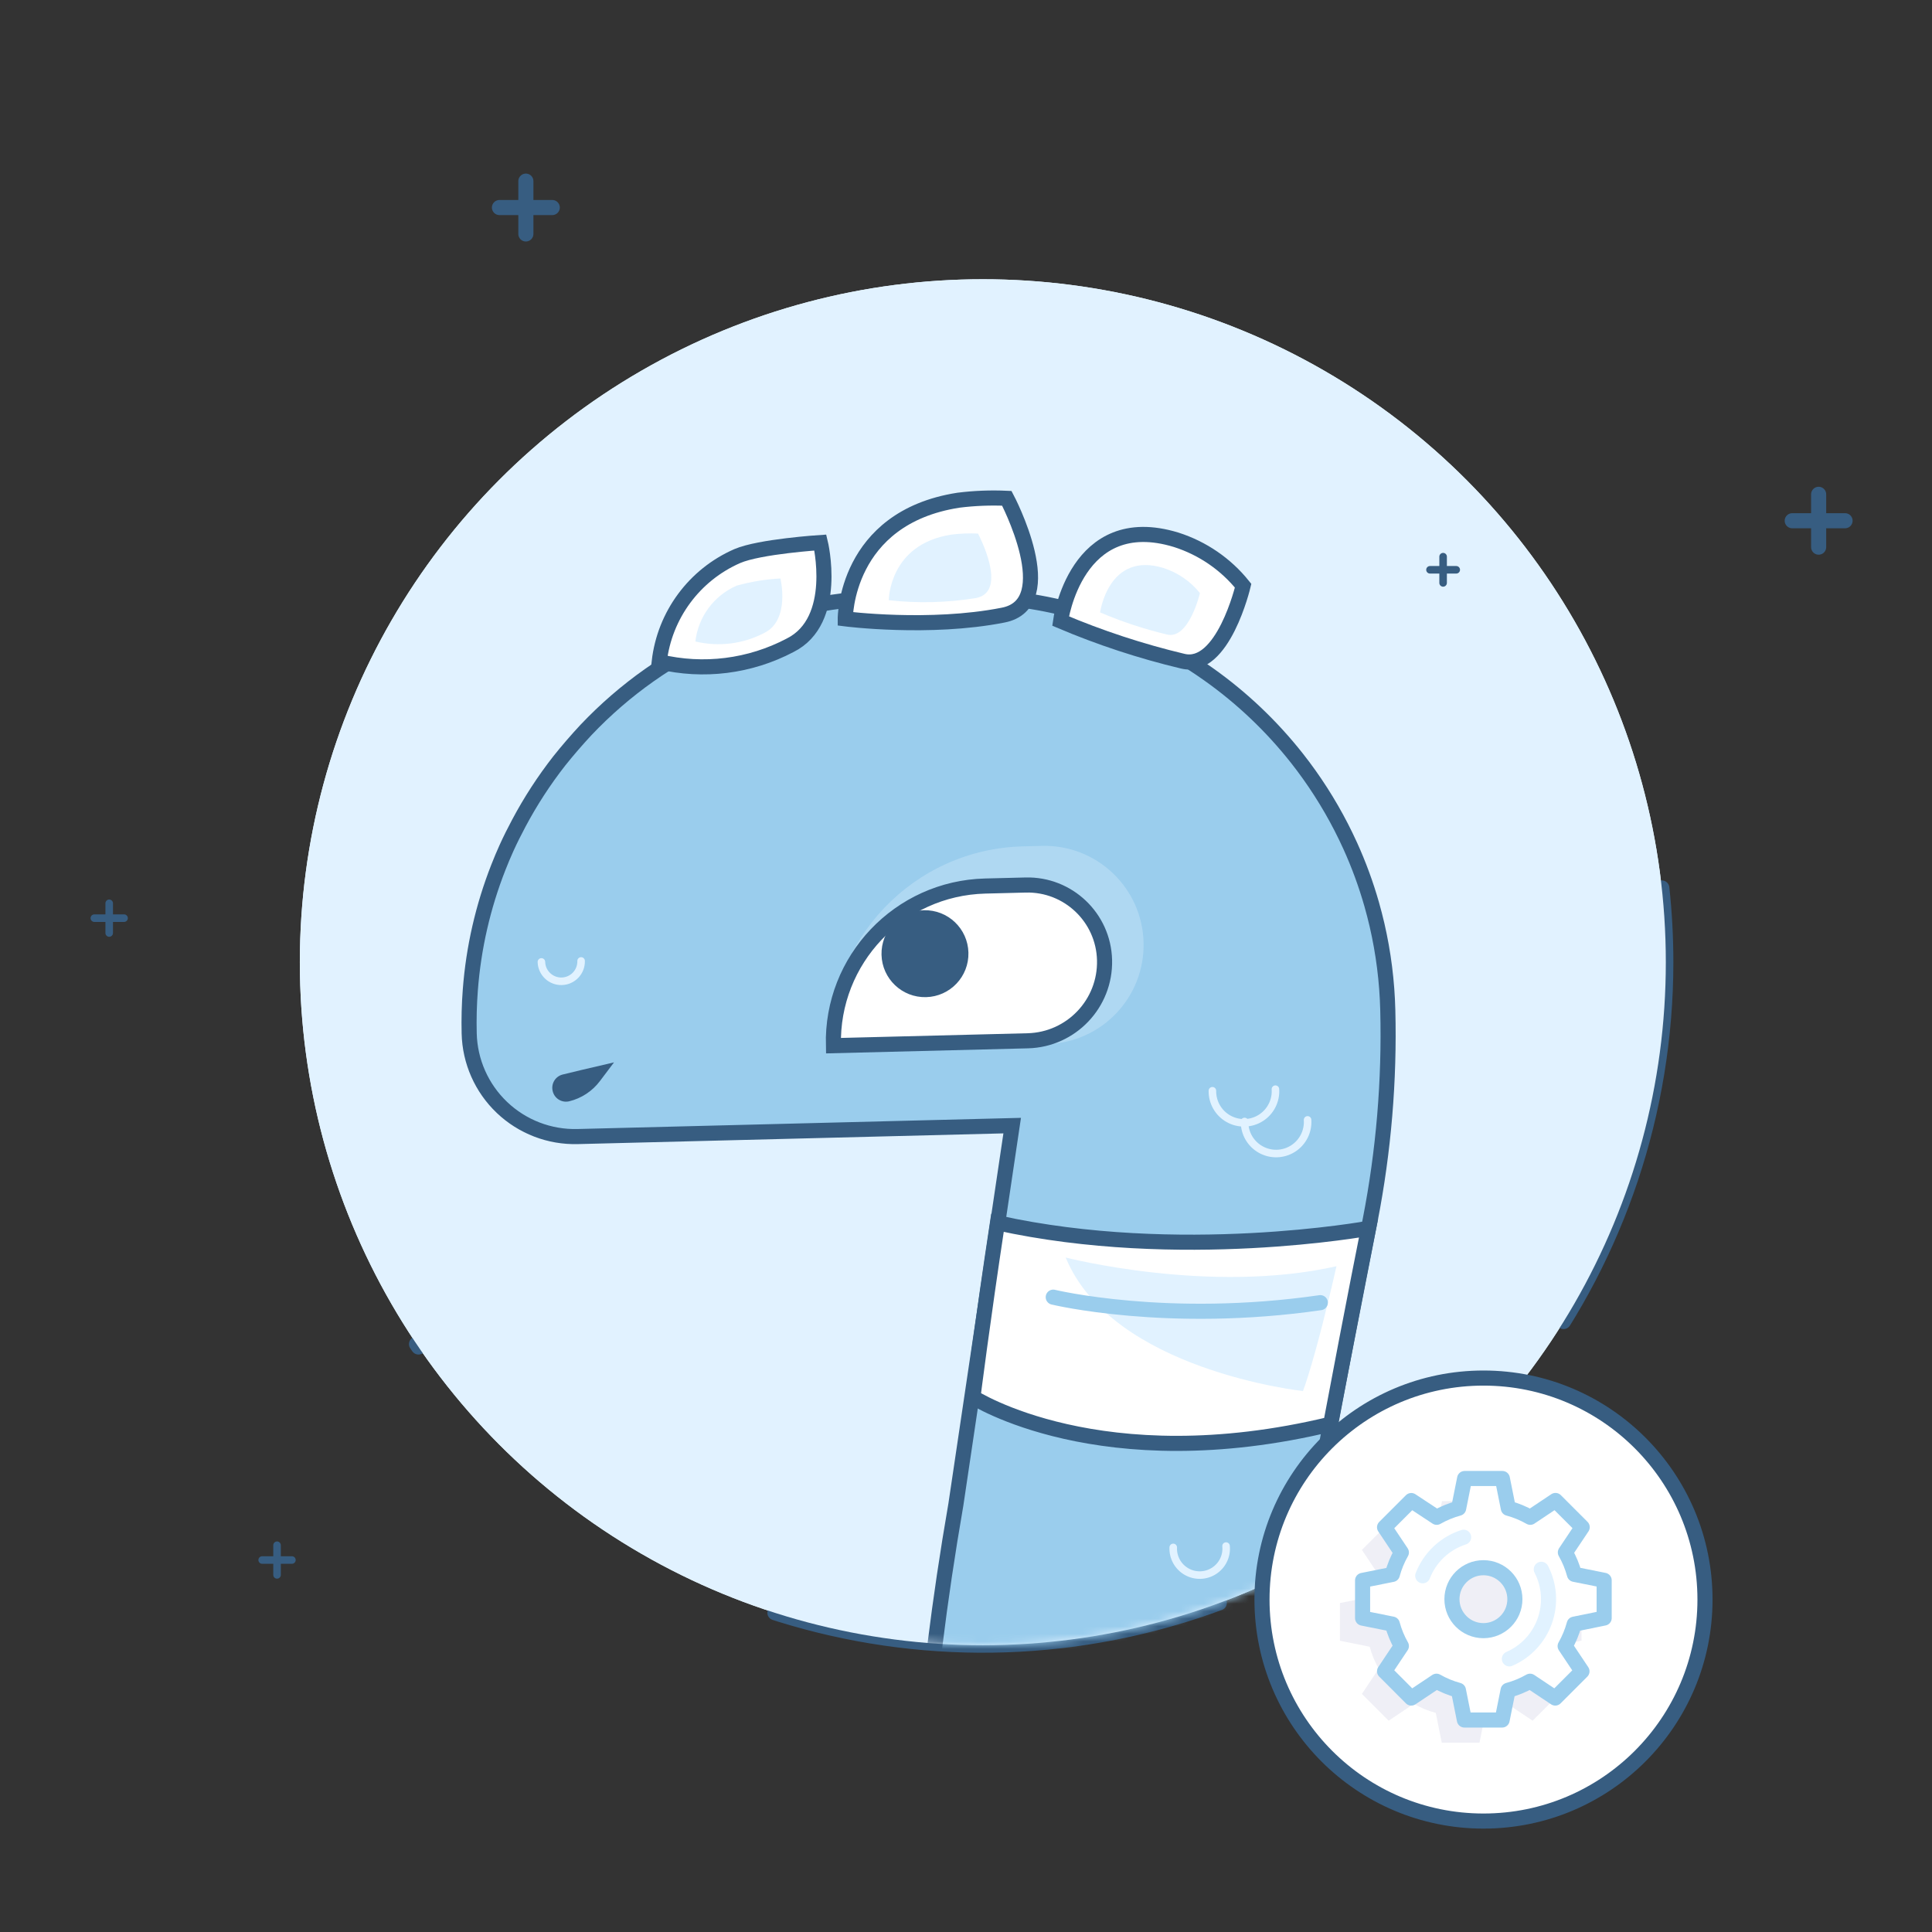 <svg xmlns="http://www.w3.org/2000/svg" xmlns:xlink="http://www.w3.org/1999/xlink" width="256" height="256" version="1.1" viewBox="0 0 256 256"><rect x="0" y="0" width="256" height="256" fill="#333333" stroke="none"/><title>illustration-user-roles</title><desc>Created with Sketch.</desc><defs><circle id="path-1" cx="91.23" cy="90.5" r="90.5"/></defs><g id="256x256" fill="none" fill-rule="evenodd" stroke="none" stroke-width="1"><g id="illustration-user-roles"><g id="User_Role" transform="translate(12, 24)"><circle id="Oval" cx="118.23" cy="103.5" r="90.5" fill="#E1F2FF" fill-rule="nonzero"/><path id="Shape" stroke="#375D81" stroke-dasharray="60" stroke-linecap="round" stroke-linejoin="round" stroke-width="2" d="M208.2,93.66 C208.553,96.928 208.73,100.213 208.73,103.5 C208.72,143.288 182.728,178.404 144.677,190.035 C106.627,201.666 65.443,187.083 43.19,154.1"/><path id="Shape" stroke="#375D81" stroke-linecap="round" stroke-linejoin="round" stroke-width="2" d="M228.98,41.5 L228.98,48.5"/><path id="Shape" stroke="#375D81" stroke-linecap="round" stroke-linejoin="round" stroke-width="2" d="M232.48,45 L225.48,45"/><path id="Shape" stroke="#375D81" stroke-linecap="round" stroke-linejoin="round" stroke-width="2" d="M57.68,0 L57.68,7"/><path id="Shape" stroke="#375D81" stroke-linecap="round" stroke-linejoin="round" stroke-width="2" d="M61.18,3.5 L54.18,3.5"/><path id="Shape" stroke="#375D81" stroke-linecap="round" d="M2.47,95.69 L2.47,99.63"/><path id="Shape" stroke="#375D81" stroke-linecap="round" d="M4.44,97.66 L0.5,97.66"/><path id="Shape" stroke="#375D81" stroke-linecap="round" d="M24.71,180.75 L24.71,184.68"/><path id="Shape" stroke="#375D81" stroke-linecap="round" d="M26.68,182.71 L22.74,182.71"/><g id="Group-2" transform="translate(27, 13)"><mask id="mask-2" fill="#fff"><use xlink:href="#path-1"/></mask><use id="Oval" fill="#E1F2FF" fill-rule="nonzero" xlink:href="#path-1"/><g id="Group" mask="url(#mask-2)"><g transform="translate(23, 28)"><path id="Shape" fill="#9ACDED" fill-rule="nonzero" stroke="#375D81" stroke-width="2" d="M129.67,231.15 C120.67,212.85 107.25,159.79 114.12,124.54 L119.56,96.65 C121.343,87.499 122.125,78.18 121.89,68.86 L121.89,68.86 C121.796,65.051 121.317,61.262 120.46,57.55 C120.247,56.637 120.013,55.733 119.76,54.84 C119.003,52.183 118.051,49.586 116.91,47.07 C116.53,46.237 116.133,45.417 115.72,44.61 C114.887,42.99 113.98,41.417 113,39.89 C112.02,38.363 110.973,36.893 109.86,35.48 C106.509,31.229 102.566,27.481 98.15,24.35 C96.677,23.303 95.157,22.33 93.59,21.43 C84.669,16.302 74.507,13.731 64.22,14 L55,14.23 C40.074,14.592 25.908,20.891 15.64,31.73 C14.4,33.063 13.223,34.427 12.11,35.82 C10.086,38.409 8.293,41.169 6.75,44.07 C6.17,45.16 5.61,46.27 5.1,47.4 C4.727,48.227 4.373,49.067 4.04,49.92 C1.995,55.12 0.741,60.598 0.32,66.17 C0.173,68.086 0.123,70.009 0.17,71.93 L0.17,71.93 C0.256,75.65 1.821,79.183 4.517,81.748 C7.213,84.313 10.82,85.699 14.54,85.6 L72.12,84.15 L64.66,134.35 C55.72,185.95 59.66,220.21 68.16,242.9 C70.06,248 130.78,233.41 129.67,231.15 Z"/><path id="Shape" fill="#FFF" fill-rule="nonzero" stroke="#375D81" stroke-width="2" d="M25.35,22.68 C26.059,16.503 30.002,11.169 35.7,8.68 C38.65,7.41 46.7,6.89 46.7,6.89 C46.7,6.89 49.22,17.24 42.7,20.5 C37.373,23.309 31.206,24.084 25.35,22.68 Z"/><path id="Shape" fill="#FFF" fill-rule="nonzero" stroke="#375D81" stroke-width="2" d="M50,17 C50,17 49.94,3.61 65,1.28 C67.126,1.014 69.27,0.931 71.41,1.03 C71.41,1.03 78.8,15 70.9,16.51 C61.18,18.43 50,17 50,17 Z"/><path id="Shape" fill="#FFF" fill-rule="nonzero" stroke="#375D81" stroke-width="2" d="M78.53,17.29 C78.53,17.29 80.53,2.44 93.86,6.53 C97.346,7.642 100.428,9.757 102.72,12.61 C102.72,12.61 100.06,23.92 94.72,22.61 C89.184,21.292 83.769,19.512 78.53,17.29 L78.53,17.29 Z"/><path id="Shape" fill="#E1F2FF" fill-rule="nonzero" stroke="none" d="M30.14,20 C30.516,16.735 32.599,13.917 35.61,12.6 C37.503,12.073 39.448,11.755 41.41,11.65 C41.41,11.65 42.74,17.12 39.3,18.85 C36.487,20.331 33.232,20.74 30.14,20 L30.14,20 Z"/><path id="Shape" fill="#E1F2FF" fill-rule="nonzero" stroke="none" d="M55.77,14.53 C55.77,14.53 55.77,7.13 64.04,5.84 C65.217,5.692 66.405,5.645 67.59,5.7 C67.59,5.7 71.71,13.38 67.34,14.24 C63.515,14.864 59.622,14.961 55.77,14.53 L55.77,14.53 Z"/><path id="Shape" fill="#E1F2FF" fill-rule="nonzero" stroke="none" d="M83.77,16.15 C83.77,16.15 84.86,8.03 92.16,10.26 C94.065,10.871 95.749,12.029 97,13.59 C97,13.59 95.54,19.78 92.64,19.08 C89.607,18.353 86.639,17.373 83.77,16.15 Z"/><path id="Shape" fill="#FFF" fill-rule="nonzero" stroke="#375D81" stroke-width="2" d="M119.33,97.76 C119.33,97.76 94.26,102.35 70.17,97.03 C68.17,110.2 66.92,120.13 66.92,120.13 C66.92,120.13 83.81,131.07 114.32,123.71 C117.51,106.79 119.33,97.76 119.33,97.76 Z"/><path id="Shape" fill="#E1F2FF" fill-rule="nonzero" stroke="none" d="M73.876,47.278 L76.406,47.278 C83.658,47.278 89.536,53.156 89.536,60.408 L89.536,60.408 C89.536,67.659 83.658,73.538 76.406,73.538 L47.606,73.538 L47.606,73.538 C47.612,59.033 59.372,47.278 73.876,47.278 Z" opacity=".3" transform="translate(68.571, 60.408) rotate(-1.44) translate(-68.571, -60.408)"/><path id="Shape" fill="#FFF" fill-rule="nonzero" stroke="#375D81" stroke-width="2" d="M68.797,52.465 L74.167,52.465 C79.8,52.465 84.367,57.032 84.367,62.665 L84.367,62.665 C84.367,68.431 79.693,73.105 73.927,73.105 L48.167,73.105 L48.167,73.105 C48.167,61.71 57.401,52.471 68.797,52.465 L68.797,52.465 Z" transform="translate(66.267, 62.785) rotate(-1.44) translate(-66.267, -62.785)"/><circle id="Oval" cx="60.563" cy="61.369" r="5.76" fill="#375D81" fill-rule="nonzero" stroke="none" transform="translate(60.563, 61.369) rotate(-1.44) translate(-60.563, -61.369)"/><path id="Shape" fill="#375D81" fill-rule="nonzero" stroke="none" d="M13.41,80.93 L13.41,80.93 C15.04,80.537 16.482,79.589 17.49,78.25 L19.36,75.77 L15.08,76.77 L12.56,77.38 C11.592,77.617 10.998,78.591 11.23,79.56 L11.23,79.56 C11.335,80.032 11.624,80.443 12.034,80.7 C12.443,80.958 12.939,81.04 13.41,80.93 L13.41,80.93 Z"/><path id="Shape" fill="#E1F2FF" fill-rule="nonzero" stroke="none" d="M79.21,101.63 C79.21,101.63 98.38,106.56 115.09,102.78 C112.23,115.36 110.65,119.32 110.65,119.32 C110.65,119.32 85.38,116.61 79.21,101.63 Z"/><path id="Shape" fill="none" stroke="#9ACDED" stroke-linecap="round" stroke-width="2" d="M77.56,106.88 C77.56,106.88 92.67,110.55 112.95,107.61"/><path id="Shape" fill="none" stroke="#E1F2FF" stroke-linecap="round" stroke-width="1" d="M107,79.32 C107.103,80.852 106.358,82.317 105.059,83.136 C103.761,83.955 102.118,83.996 100.78,83.243 C99.442,82.491 98.624,81.065 98.65,79.53"/><path id="Shape" fill="none" stroke="#E1F2FF" stroke-linecap="round" stroke-width="1" d="M111.26,83.39 C111.363,84.922 110.618,86.387 109.319,87.206 C108.021,88.025 106.378,88.066 105.04,87.313 C103.702,86.561 102.884,85.135 102.91,83.6"/><path id="Shape" fill="none" stroke="#E1F2FF" stroke-linecap="round" stroke-width="1" d="M100.46,139.86 C100.587,141.167 99.973,142.436 98.869,143.148 C97.766,143.86 96.357,143.897 95.218,143.242 C94.079,142.588 93.401,141.352 93.46,140.04"/><path id="Shape" fill="none" stroke="#E1F2FF" stroke-linecap="round" stroke-width="1" d="M15,62.33 C15.036,63.783 13.888,64.989 12.435,65.025 C10.982,65.061 9.776,63.913 9.74,62.46"/></g></g></g><path id="Shape" stroke="#375D81" stroke-linecap="round" d="M179.22,49.76 L179.22,53.24"/><path id="Shape" stroke="#375D81" stroke-linecap="round" d="M180.96,51.5 L177.48,51.5"/><circle id="Oval" cx="184.57" cy="187.95" r="29.35" fill="#FFF" fill-rule="nonzero" stroke="#375D81" stroke-width="2"/><path id="Shape" fill="#EFEFF6" fill-rule="nonzero" d="M197.56,193.4 L197.56,188.4 L193.62,187.61 C193.345,186.593 192.942,185.615 192.42,184.7 L194.65,181.36 L191.11,177.82 L187.77,180.05 C186.855,179.528 185.877,179.125 184.86,178.85 L184.07,174.91 L179.07,174.91 L178.28,178.85 C177.263,179.125 176.285,179.528 175.37,180.05 L172,177.83 L168.46,181.37 L170.69,184.71 C170.168,185.625 169.765,186.603 169.49,187.62 L165.55,188.41 L165.55,193.41 L169.49,194.2 C169.765,195.217 170.168,196.195 170.69,197.11 L168.46,200.45 L172,204 L175.34,201.77 C176.255,202.292 177.233,202.695 178.25,202.97 L179.04,206.91 L184.04,206.91 L184.83,202.97 C185.847,202.695 186.825,202.292 187.74,201.77 L191.08,204 L194.62,200.46 L192.39,197.12 C192.912,196.205 193.315,195.227 193.59,194.21 L197.56,193.4 Z"/><path id="Shape" fill="#FFF" fill-rule="nonzero" stroke="#9ACDED" stroke-linecap="round" stroke-linejoin="round" stroke-width="2" d="M200.56,190.4 L200.56,185.4 L196.62,184.61 C196.345,183.593 195.942,182.615 195.42,181.7 L197.65,178.36 L194.11,174.82 L190.77,177.05 C189.855,176.528 188.877,176.125 187.86,175.85 L187.07,171.91 L182.07,171.91 L181.28,175.85 C180.263,176.125 179.285,176.528 178.37,177.05 L175,174.83 L171.46,178.37 L173.69,181.71 C173.168,182.625 172.765,183.603 172.49,184.62 L168.55,185.41 L168.55,190.41 L172.49,191.2 C172.765,192.217 173.168,193.195 173.69,194.11 L171.46,197.45 L175,201 L178.34,198.77 C179.255,199.292 180.233,199.695 181.25,199.97 L182.04,203.91 L187.04,203.91 L187.83,199.97 C188.847,199.695 189.825,199.292 190.74,198.77 L194.08,201 L197.62,197.46 L195.39,194.12 C195.912,193.205 196.315,192.227 196.59,191.21 L200.56,190.4 Z M184.56,192.07 C182.257,192.07 180.39,190.203 180.39,187.9 C180.39,185.597 182.257,183.73 184.56,183.73 C186.863,183.73 188.73,185.597 188.73,187.9 C188.73,190.199 186.869,192.064 184.57,192.07 L184.56,192.07 Z"/><path id="Shape" stroke="#E1F2FF" stroke-linecap="round" stroke-linejoin="round" stroke-width="2" d="M176.52,184.8 C177.463,182.366 179.455,180.488 181.94,179.69"/><path id="Shape" stroke="#E1F2FF" stroke-linecap="round" stroke-linejoin="round" stroke-width="2" d="M192.23,183.94 C193.324,186.062 193.491,188.543 192.689,190.792 C191.887,193.042 190.19,194.858 188,195.81"/></g></g></g></svg>